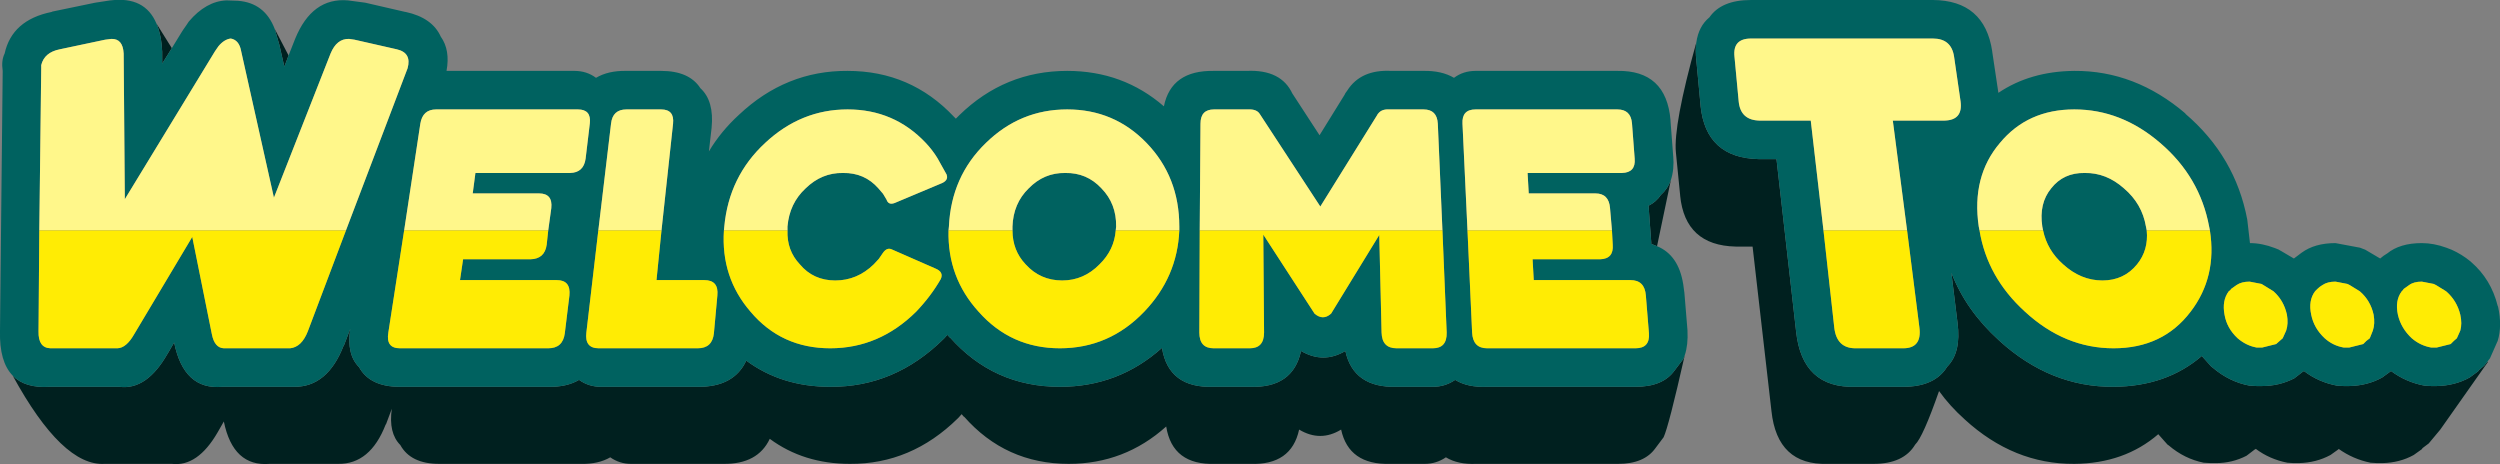 <?xml version="1.0" encoding="UTF-8" standalone="no"?>
<svg xmlns:ffdec="https://www.free-decompiler.com/flash" xmlns:xlink="http://www.w3.org/1999/xlink" ffdec:objectType="shape" height="60.25px" width="324.45px" xmlns="http://www.w3.org/2000/svg">
  <rect width="100%" height="100%" fill="#808080" stroke="none"/>
  <g transform="matrix(1.0, 0.0, 0.0, 1.0, -26.5, 6.9)">
    <path d="M28.15 41.85 Q29.75 43.5 32.9 43.3 L33.05 43.3 41.75 43.3 42.0 43.3 Q45.55 43.75 48.25 39.0 L48.2 39.1 49.1 37.55 Q50.35 43.75 55.35 43.3 L55.55 43.3 64.15 43.3 64.65 43.3 Q69.0 43.35 71.1 37.95 L71.15 37.9 71.95 35.8 Q71.45 39.1 73.1 40.75 74.5 43.3 78.4 43.3 L97.65 43.3 Q100.05 43.35 101.65 42.4 102.9 43.3 104.5 43.3 L117.05 43.3 Q121.75 43.35 123.35 39.9 127.95 43.3 134.25 43.3 142.6 43.35 148.95 37.1 L149.05 37.0 149.45 36.55 149.8 36.95 149.75 36.85 Q155.45 43.3 164.05 43.3 171.65 43.3 177.3 38.25 178.15 43.5 184.0 43.3 L188.7 43.3 Q194.3 43.5 195.35 38.65 198.25 40.35 201.1 38.65 202.15 43.45 207.75 43.3 L212.45 43.3 Q214.05 43.3 215.35 42.4 216.95 43.4 219.5 43.3 L238.75 43.3 Q242.35 43.3 243.85 41.15 L244.95 39.7 245.15 39.2 Q243.05 48.5 242.4 49.85 L241.35 51.25 Q239.9 53.3 236.5 53.3 L218.1 53.3 Q215.7 53.4 214.15 52.45 212.9 53.3 211.4 53.3 L206.9 53.3 Q201.55 53.45 200.55 48.85 197.85 50.5 195.1 48.85 194.1 53.5 188.75 53.3 L184.25 53.3 Q178.65 53.5 177.85 48.45 172.45 53.3 165.2 53.3 157.0 53.3 151.6 47.15 L151.65 47.25 151.3 46.85 150.9 47.3 150.8 47.4 Q144.75 53.35 136.8 53.3 130.8 53.3 126.4 50.05 124.85 53.35 120.4 53.3 L108.4 53.3 Q106.9 53.3 105.7 52.45 104.15 53.35 101.9 53.3 L83.5 53.3 Q79.8 53.3 78.45 50.85 76.9 49.3 77.35 46.15 L76.6 48.15 76.55 48.2 Q74.55 53.35 70.4 53.3 L69.9 53.3 61.7 53.3 61.5 53.3 Q56.75 53.7 55.55 47.8 L54.75 49.2 Q52.15 53.7 48.8 53.3 L48.55 53.3 40.25 53.3 40.1 53.3 Q34.6 53.65 28.15 41.85 M241.55 25.05 L240.8 24.75 240.8 24.45 240.8 24.55 240.45 19.8 Q241.45 19.3 242.05 18.4 242.95 17.6 243.35 16.45 L241.55 25.05 M63.95 0.3 L63.4 1.75 62.75 -1.1 62.15 -3.15 63.95 0.3 M48.8 -0.65 L47.55 1.35 47.55 0.05 47.55 -0.2 Q47.45 -2.35 46.8 -3.85 L48.8 -0.65 M246.65 -1.4 Q246.5 -0.35 246.65 0.95 L247.2 6.8 247.2 6.85 Q247.9 13.6 254.75 13.75 L254.85 13.75 257.05 13.75 259.6 36.15 Q260.4 43.5 267.3 43.3 L273.5 43.3 Q277.6 43.3 279.2 40.7 281.05 38.85 280.55 35.0 L279.75 28.5 Q281.65 33.4 285.9 37.25 L285.95 37.3 Q292.6 43.35 300.8 43.3 307.65 43.25 312.25 39.3 L313.5 40.7 313.65 40.8 Q315.8 42.65 318.45 43.15 L319.35 43.2 319.7 43.2 320.1 43.2 Q322.3 43.2 324.25 42.2 L325.35 41.35 325.45 41.3 325.5 41.25 Q327.4 42.7 329.8 43.15 L330.65 43.2 331.0 43.2 331.4 43.2 Q333.75 43.15 335.65 42.1 L336.75 41.3 336.8 41.25 Q338.75 42.7 341.15 43.15 L342.0 43.2 342.35 43.2 342.75 43.2 Q345.1 43.15 347.0 42.1 L348.1 41.3 348.2 41.15 348.9 40.55 349.3 40.05 349.4 40.05 343.2 48.85 341.7 50.65 340.9 51.25 340.8 51.4 339.75 52.15 Q337.95 53.15 335.7 53.2 L335.3 53.2 335.0 53.2 334.15 53.15 Q331.9 52.7 330.0 51.35 L330.0 51.4 328.95 52.15 Q327.1 53.15 324.85 53.2 L324.5 53.2 324.15 53.2 323.35 53.15 Q321.05 52.7 319.25 51.35 L319.2 51.4 319.1 51.45 318.05 52.25 Q316.2 53.2 314.1 53.2 L313.7 53.2 313.4 53.2 312.5 53.15 Q310.0 52.65 307.95 50.9 L307.8 50.8 306.6 49.45 Q302.2 53.25 295.7 53.3 287.85 53.35 281.5 47.55 L281.45 47.5 Q279.55 45.8 278.15 43.85 276.05 49.85 275.05 50.8 273.55 53.3 269.65 53.3 L263.7 53.3 Q257.15 53.5 256.4 46.45 L253.95 25.1 251.85 25.1 251.75 25.1 Q245.2 24.95 244.55 18.5 L244.55 18.45 244.0 12.9 Q243.65 9.4 246.65 -1.4" fill="#00201f" fill-rule="evenodd" stroke="none"/>
    <path d="M71.4 23.0 L79.4 1.95 Q79.95 -0.05 78.0 -0.5 L72.5 -1.75 71.8 -1.85 Q70.2 -1.9 69.4 0.05 L62.05 18.75 57.8 -0.25 Q57.55 -1.7 56.45 -1.9 55.6 -1.8 54.85 -0.9 L54.4 -0.25 42.7 18.95 42.55 0.05 Q42.45 -1.9 40.95 -1.85 L40.15 -1.75 34.25 -0.5 Q32.25 -0.1 31.85 1.55 L31.85 1.95 31.6 23.0 31.5 36.1 Q31.45 38.25 33.05 38.3 L41.75 38.3 Q42.9 38.25 43.9 36.5 L51.45 23.85 54.0 36.5 Q54.35 38.25 55.55 38.3 L64.15 38.3 Q65.65 38.15 66.45 36.1 L71.4 23.0 M28.15 41.85 Q26.4 40.05 26.5 36.05 L26.5 36.0 26.85 2.3 Q26.65 0.95 27.1 0.05 28.05 -4.3 33.2 -5.35 L33.3 -5.4 38.85 -6.55 40.8 -6.85 40.85 -6.85 Q45.3 -7.4 46.8 -3.85 47.45 -2.35 47.55 -0.2 L47.55 0.05 47.55 1.35 48.8 -0.65 50.15 -2.85 50.35 -3.15 50.7 -3.65 51.0 -4.1 Q53.25 -6.75 55.9 -6.85 L57.35 -6.8 Q60.85 -6.55 62.15 -3.15 L62.75 -1.1 63.4 1.75 63.95 0.3 64.8 -1.85 Q67.0 -7.25 71.65 -6.85 L73.9 -6.55 79.1 -5.35 79.15 -5.35 Q82.6 -4.6 83.7 -2.15 84.95 -0.4 84.45 2.3 L101.05 2.3 Q102.65 2.3 103.85 3.2 105.45 2.25 107.8 2.3 L112.3 2.3 Q115.95 2.3 117.4 4.55 119.2 6.2 118.85 9.7 L118.5 12.75 Q120.05 10.15 122.4 8.0 128.5 2.25 136.5 2.3 144.7 2.3 150.3 8.25 L150.55 8.5 150.95 8.1 151.0 8.05 Q156.9 2.3 165.0 2.3 172.25 2.3 177.55 6.9 178.5 2.2 184.05 2.3 L188.3 2.3 Q192.8 2.1 194.25 5.3 L194.2 5.2 197.75 10.65 201.0 5.4 201.1 5.2 201.35 4.85 Q203.1 2.1 207.05 2.3 L211.2 2.3 Q213.6 2.25 215.2 3.2 216.4 2.3 218.0 2.3 L236.4 2.3 Q242.75 2.2 243.3 8.7 L243.3 8.8 243.65 13.4 243.65 13.3 Q243.8 15.1 243.35 16.45 242.95 17.6 242.05 18.4 241.45 19.3 240.45 19.8 L240.8 24.55 240.8 24.45 240.8 24.75 241.55 25.05 Q244.35 26.2 244.95 30.0 L245.1 31.1 245.5 35.95 245.5 36.0 Q245.6 37.85 245.15 39.2 L244.95 39.7 243.85 41.15 Q242.35 43.3 238.75 43.3 L219.5 43.3 Q216.95 43.4 215.35 42.4 214.05 43.3 212.45 43.3 L207.75 43.3 Q202.15 43.45 201.1 38.65 198.25 40.35 195.35 38.65 194.3 43.5 188.7 43.3 L184.0 43.3 Q178.15 43.5 177.3 38.25 171.65 43.3 164.05 43.3 155.45 43.3 149.75 36.85 L149.8 36.95 149.45 36.55 149.05 37.0 148.95 37.1 Q142.6 43.35 134.25 43.3 127.95 43.3 123.35 39.9 121.75 43.35 117.05 43.3 L104.5 43.3 Q102.9 43.3 101.65 42.4 100.05 43.35 97.65 43.3 L78.4 43.3 Q74.5 43.3 73.1 40.75 71.45 39.1 71.95 35.8 L71.15 37.9 71.1 37.95 Q69.0 43.35 64.65 43.3 L64.15 43.3 55.55 43.3 55.35 43.3 Q50.35 43.75 49.1 37.55 L48.2 39.1 48.25 39.0 Q45.55 43.75 42.0 43.3 L41.75 43.3 33.05 43.3 32.9 43.3 Q29.75 43.5 28.15 41.85 M274.0 23.0 L272.15 8.75 278.85 8.75 Q281.25 8.7 280.95 6.3 L280.1 0.45 Q279.75 -1.9 277.35 -1.9 L253.75 -1.9 Q251.35 -1.9 251.6 0.45 L252.15 6.3 Q252.4 8.7 254.85 8.75 L261.5 8.75 263.15 23.0 264.55 35.6 Q264.85 38.3 267.3 38.3 L273.5 38.3 Q275.95 38.3 275.6 35.6 L274.0 23.0 M246.65 -1.4 Q246.95 -3.5 248.35 -4.65 249.9 -6.9 253.75 -6.9 L277.35 -6.9 Q284.05 -6.85 285.05 -0.25 L285.05 -0.2 285.85 5.15 Q290.0 2.35 295.7 2.3 303.6 2.25 310.15 7.85 L310.1 7.85 Q316.6 13.4 318.15 21.6 L318.5 24.65 Q320.05 24.65 321.75 25.3 L322.25 25.5 322.4 25.6 322.5 25.65 324.2 26.65 325.2 25.9 Q326.9 24.65 329.6 24.65 L332.8 25.25 333.05 25.35 333.45 25.5 335.4 26.65 Q335.85 26.25 336.3 26.0 337.95 24.65 340.8 24.65 342.35 24.65 344.0 25.25 L344.25 25.35 344.65 25.5 Q346.0 26.1 347.15 27.05 L347.2 27.1 Q349.8 29.35 350.65 32.8 L350.7 32.9 Q351.25 35.4 350.65 37.35 L350.6 37.45 349.65 39.6 349.3 40.05 348.9 40.55 348.2 41.15 348.1 41.3 347.0 42.1 Q345.1 43.15 342.75 43.2 L342.35 43.2 342.0 43.2 341.15 43.15 Q338.75 42.7 336.8 41.25 L336.75 41.3 335.65 42.1 Q333.75 43.15 331.4 43.2 L331.0 43.2 330.65 43.2 329.8 43.15 Q327.4 42.7 325.5 41.25 L325.45 41.3 325.35 41.35 324.25 42.2 Q322.3 43.2 320.1 43.2 L319.7 43.2 319.35 43.2 318.45 43.15 Q315.8 42.65 313.65 40.8 L313.5 40.7 312.25 39.3 Q307.65 43.25 300.8 43.3 292.6 43.35 285.95 37.3 L285.9 37.25 Q281.65 33.4 279.75 28.5 L280.55 35.0 Q281.05 38.85 279.2 40.7 277.6 43.3 273.5 43.3 L267.3 43.3 Q260.4 43.5 259.6 36.15 L257.05 13.75 254.85 13.75 254.75 13.75 Q247.9 13.6 247.2 6.85 L247.2 6.8 246.65 0.95 Q246.5 -0.35 246.65 -1.4 M327.25 30.6 L327.1 30.75 326.95 30.9 Q326.05 32.1 326.45 33.95 326.8 35.7 328.2 37.0 329.25 37.95 330.65 38.2 L331.0 38.2 331.4 38.2 333.2 37.75 333.6 37.35 334.05 37.0 334.45 36.0 Q334.75 35.1 334.55 33.95 334.15 32.1 332.75 30.9 L331.45 30.1 331.15 29.95 329.6 29.65 Q328.55 29.65 327.9 30.1 327.55 30.3 327.25 30.6 M338.45 30.6 L338.35 30.75 338.2 30.9 Q337.3 32.1 337.7 33.95 338.1 35.7 339.5 37.0 340.6 37.95 342.0 38.2 L342.35 38.2 342.75 38.2 344.55 37.75 344.95 37.35 345.35 37.0 345.8 36.0 Q346.05 35.1 345.8 33.95 345.35 32.1 343.95 30.9 L342.65 30.1 342.35 29.95 340.8 29.65 Q339.75 29.65 339.15 30.1 L338.45 30.6 M291.65 23.0 L291.55 22.5 Q291.1 19.5 292.7 17.55 294.3 15.5 297.05 15.55 299.85 15.5 302.15 17.55 304.5 19.55 305.0 22.5 L305.1 23.0 Q305.35 25.55 303.85 27.4 302.15 29.5 299.35 29.5 296.55 29.5 294.25 27.4 292.2 25.6 291.65 23.0 M313.3 23.0 L313.2 22.5 Q312.0 16.05 306.85 11.65 301.8 7.3 295.7 7.3 289.65 7.3 286.05 11.65 282.35 16.0 283.3 22.5 L283.4 23.0 Q284.4 29.1 289.3 33.55 294.45 38.3 300.8 38.3 307.2 38.3 310.8 33.55 314.25 29.05 313.3 23.0 M316.05 30.6 L315.95 30.75 315.75 30.9 Q314.85 32.1 315.2 33.95 315.5 35.7 316.9 37.0 318.0 37.95 319.35 38.2 L319.7 38.2 320.1 38.2 321.9 37.75 322.35 37.35 322.75 37.0 323.2 36.0 Q323.5 35.1 323.3 33.95 322.9 32.1 321.55 30.9 L320.25 30.1 320.0 29.95 318.45 29.65 Q317.4 29.65 316.75 30.1 L316.05 30.6 M235.7 23.0 L235.45 20.1 Q235.3 18.2 233.55 18.2 L224.9 18.2 224.75 15.55 237.0 15.55 Q238.8 15.5 238.65 13.7 L238.3 9.1 Q238.15 7.3 236.4 7.3 L218.0 7.3 Q216.2 7.3 216.3 9.15 L216.95 23.0 217.55 36.25 Q217.65 38.3 219.5 38.3 L238.75 38.3 Q240.65 38.3 240.5 36.35 L240.1 31.45 Q239.95 29.45 238.1 29.45 L225.55 29.45 225.4 26.75 234.15 26.75 Q235.95 26.7 235.8 24.85 L235.7 23.0 M213.7 23.0 L213.1 9.15 Q213.0 7.3 211.25 7.3 L206.75 7.3 Q205.8 7.25 205.35 7.85 L205.3 7.9 205.25 8.0 197.85 19.9 190.0 7.9 Q189.6 7.25 188.5 7.3 L184.05 7.3 Q182.3 7.3 182.3 9.15 L182.2 23.0 182.15 36.25 Q182.15 38.3 184.0 38.3 L188.7 38.3 Q190.55 38.3 190.55 36.25 L190.45 23.55 197.1 33.8 Q198.2 34.75 199.25 33.8 L205.5 23.6 205.8 36.25 Q205.85 38.3 207.75 38.3 L212.45 38.3 Q214.3 38.3 214.25 36.25 L213.7 23.0 M179.55 23.0 L179.55 22.5 Q179.55 16.05 175.3 11.65 171.1 7.3 165.0 7.3 158.9 7.3 154.45 11.65 149.95 16.0 149.65 22.5 L149.6 23.0 Q149.45 29.1 153.5 33.55 157.7 38.3 164.05 38.3 170.45 38.3 175.0 33.55 179.3 29.05 179.55 23.0 M157.9 23.0 L157.9 22.5 Q158.0 19.5 160.0 17.55 162.0 15.5 164.75 15.55 167.55 15.5 169.45 17.55 171.4 19.55 171.35 22.5 L171.3 23.0 Q171.1 25.55 169.2 27.4 167.15 29.5 164.35 29.5 161.5 29.5 159.6 27.4 157.9 25.6 157.9 23.0 M128.7 23.0 L128.7 22.5 Q128.95 19.5 131.05 17.55 133.15 15.5 135.9 15.55 138.7 15.5 140.5 17.55 L141.1 18.25 141.55 19.0 Q141.8 19.75 142.6 19.45 L148.55 16.95 Q149.65 16.55 149.35 15.75 L148.15 13.6 Q147.5 12.55 146.65 11.65 142.55 7.3 136.5 7.3 130.45 7.3 125.8 11.65 121.1 16.0 120.5 22.5 L120.45 23.0 Q120.05 29.1 123.9 33.55 127.9 38.3 134.25 38.3 140.6 38.3 145.4 33.55 147.35 31.5 148.6 29.3 149.0 28.4 147.9 27.95 L142.2 25.45 Q141.6 25.2 141.1 25.9 L140.55 26.7 139.9 27.4 Q137.75 29.5 134.9 29.5 132.05 29.5 130.3 27.4 128.6 25.6 128.7 23.0 M112.35 23.0 L113.85 9.15 Q114.05 7.3 112.3 7.3 L107.8 7.3 Q106.0 7.3 105.8 9.15 L104.15 23.0 102.6 36.25 Q102.35 38.3 104.2 38.3 L117.05 38.3 Q118.95 38.3 119.15 36.35 L119.6 31.45 Q119.8 29.45 117.9 29.45 L111.7 29.45 112.35 23.0 M97.65 23.0 L98.05 20.1 Q98.25 18.2 96.45 18.2 L87.85 18.2 88.2 15.55 100.5 15.55 Q102.25 15.5 102.5 13.7 L103.05 9.1 Q103.25 7.3 101.5 7.3 L83.1 7.3 Q81.35 7.3 81.05 9.15 L78.95 23.0 76.9 36.25 Q76.55 38.3 78.4 38.3 L97.65 38.3 Q99.55 38.3 99.8 36.35 L100.4 31.45 Q100.6 29.45 98.75 29.45 L86.2 29.45 86.6 26.75 95.35 26.75 Q97.2 26.7 97.45 24.85 L97.65 23.0" fill="#006260" fill-rule="evenodd" stroke="none"/>
    <path d="M31.6 23.0 L31.85 1.95 31.85 1.55 Q32.25 -0.1 34.25 -0.5 L40.15 -1.75 40.95 -1.85 Q42.45 -1.9 42.55 0.05 L42.7 18.95 54.4 -0.25 54.85 -0.9 Q55.6 -1.8 56.45 -1.9 57.55 -1.7 57.8 -0.25 L62.05 18.75 69.4 0.05 Q70.2 -1.9 71.8 -1.85 L72.5 -1.75 78.0 -0.5 Q79.95 -0.05 79.4 1.95 L71.4 23.0 31.6 23.0 M263.15 23.0 L261.5 8.75 254.85 8.75 Q252.4 8.7 252.15 6.3 L251.6 0.45 Q251.35 -1.9 253.75 -1.9 L277.35 -1.9 Q279.75 -1.9 280.1 0.45 L280.95 6.3 Q281.25 8.7 278.85 8.75 L272.15 8.75 274.0 23.0 263.15 23.0 M305.1 23.0 L305.0 22.5 Q304.5 19.55 302.15 17.55 299.85 15.5 297.05 15.55 294.3 15.5 292.7 17.55 291.1 19.5 291.55 22.5 L291.65 23.0 283.4 23.0 283.3 22.5 Q282.35 16.0 286.05 11.65 289.65 7.3 295.7 7.3 301.8 7.3 306.85 11.65 312.0 16.05 313.2 22.5 L313.3 23.0 305.1 23.0 M216.95 23.0 L216.3 9.15 Q216.2 7.3 218.0 7.3 L236.4 7.3 Q238.15 7.3 238.3 9.1 L238.65 13.7 Q238.8 15.5 237.0 15.55 L224.75 15.55 224.9 18.2 233.55 18.2 Q235.3 18.2 235.45 20.1 L235.7 23.0 216.95 23.0 M182.2 23.0 L182.3 9.15 Q182.3 7.3 184.05 7.3 L188.5 7.3 Q189.6 7.25 190.0 7.9 L197.85 19.9 205.25 8.0 205.3 7.9 205.35 7.85 Q205.8 7.25 206.75 7.3 L211.25 7.3 Q213.0 7.3 213.1 9.15 L213.7 23.0 182.2 23.0 M149.6 23.0 L149.65 22.5 Q149.95 16.0 154.45 11.65 158.9 7.3 165.0 7.3 171.1 7.3 175.3 11.65 179.55 16.05 179.55 22.5 L179.55 23.0 171.3 23.0 171.35 22.5 Q171.4 19.55 169.45 17.55 167.55 15.5 164.75 15.55 162.0 15.5 160.0 17.55 158.0 19.5 157.9 22.5 L157.9 23.0 149.6 23.0 M120.45 23.0 L120.5 22.5 Q121.1 16.0 125.8 11.65 130.45 7.3 136.5 7.3 142.55 7.3 146.65 11.65 147.5 12.55 148.15 13.6 L149.35 15.75 Q149.65 16.55 148.55 16.95 L142.6 19.45 Q141.8 19.75 141.55 19.0 L141.1 18.25 140.5 17.55 Q138.7 15.5 135.9 15.55 133.15 15.5 131.05 17.55 128.95 19.5 128.7 22.5 L128.7 23.0 120.45 23.0 M104.15 23.0 L105.8 9.15 Q106.0 7.3 107.8 7.3 L112.3 7.3 Q114.05 7.3 113.85 9.15 L112.35 23.0 104.15 23.0 M78.95 23.0 L81.05 9.15 Q81.35 7.3 83.1 7.3 L101.5 7.3 Q103.25 7.3 103.05 9.1 L102.5 13.7 Q102.25 15.5 100.5 15.55 L88.2 15.55 87.85 18.2 96.45 18.2 Q98.25 18.2 98.05 20.1 L97.65 23.0 78.95 23.0" fill="#fff78a" fill-rule="evenodd" stroke="none"/>
    <path d="M71.4 23.0 L66.45 36.1 Q65.65 38.15 64.15 38.3 L55.55 38.3 Q54.35 38.25 54.0 36.5 L51.45 23.85 43.9 36.5 Q42.9 38.25 41.75 38.3 L33.05 38.3 Q31.45 38.25 31.5 36.1 L31.6 23.0 71.4 23.0 M274.0 23.0 L275.6 35.6 Q275.95 38.3 273.5 38.3 L267.3 38.3 Q264.85 38.3 264.55 35.6 L263.15 23.0 274.0 23.0 M338.45 30.6 L339.15 30.1 Q339.75 29.65 340.8 29.65 L342.35 29.95 342.65 30.1 343.95 30.9 Q345.35 32.1 345.8 33.95 346.05 35.1 345.8 36.0 L345.35 37.0 344.95 37.35 344.55 37.75 342.75 38.2 342.35 38.2 342.0 38.2 Q340.6 37.95 339.5 37.0 338.1 35.7 337.7 33.95 337.3 32.1 338.2 30.9 L338.35 30.75 338.45 30.6 M327.25 30.6 Q327.55 30.3 327.9 30.1 328.55 29.65 329.6 29.65 L331.15 29.95 331.45 30.1 332.75 30.9 Q334.15 32.1 334.55 33.95 334.75 35.1 334.45 36.0 L334.05 37.0 333.6 37.35 333.2 37.75 331.4 38.2 331.0 38.2 330.65 38.2 Q329.25 37.95 328.2 37.0 326.8 35.7 326.45 33.95 326.05 32.1 326.95 30.9 L327.1 30.75 327.25 30.6 M291.65 23.0 Q292.2 25.6 294.25 27.4 296.55 29.5 299.35 29.5 302.15 29.5 303.85 27.4 305.35 25.55 305.1 23.0 L313.3 23.0 Q314.25 29.05 310.8 33.55 307.2 38.3 300.8 38.3 294.45 38.3 289.3 33.55 284.4 29.1 283.4 23.0 L291.65 23.0 M316.05 30.6 L316.75 30.1 Q317.4 29.65 318.45 29.65 L320.0 29.95 320.25 30.1 321.55 30.9 Q322.9 32.1 323.3 33.95 323.5 35.1 323.2 36.0 L322.75 37.0 322.35 37.35 321.9 37.75 320.1 38.2 319.7 38.2 319.35 38.2 Q318.0 37.95 316.9 37.0 315.5 35.7 315.2 33.95 314.85 32.1 315.75 30.9 L315.95 30.75 316.05 30.6 M235.7 23.0 L235.8 24.85 Q235.95 26.7 234.15 26.75 L225.4 26.75 225.55 29.45 238.1 29.45 Q239.95 29.45 240.1 31.45 L240.5 36.35 Q240.65 38.3 238.75 38.3 L219.5 38.3 Q217.65 38.3 217.55 36.25 L216.95 23.0 235.7 23.0 M213.7 23.0 L214.25 36.25 Q214.3 38.3 212.45 38.3 L207.75 38.3 Q205.85 38.3 205.8 36.25 L205.5 23.6 199.25 33.8 Q198.2 34.75 197.1 33.8 L190.45 23.55 190.55 36.25 Q190.55 38.3 188.7 38.3 L184.0 38.3 Q182.15 38.3 182.15 36.25 L182.2 23.0 213.7 23.0 M179.55 23.0 Q179.3 29.05 175.0 33.55 170.45 38.3 164.05 38.3 157.7 38.3 153.5 33.55 149.45 29.1 149.6 23.0 L157.9 23.0 Q157.9 25.6 159.6 27.4 161.5 29.5 164.35 29.5 167.15 29.5 169.2 27.4 171.1 25.55 171.3 23.0 L179.55 23.0 M128.7 23.0 Q128.6 25.6 130.3 27.4 132.05 29.5 134.9 29.5 137.75 29.5 139.9 27.4 L140.55 26.7 141.1 25.9 Q141.6 25.2 142.2 25.45 L147.9 27.95 Q149.0 28.4 148.6 29.3 147.35 31.5 145.4 33.55 140.6 38.3 134.25 38.3 127.9 38.3 123.9 33.55 120.05 29.1 120.45 23.0 L128.7 23.0 M112.35 23.0 L111.7 29.45 117.9 29.45 Q119.8 29.45 119.6 31.45 L119.15 36.35 Q118.95 38.3 117.05 38.3 L104.2 38.3 Q102.35 38.3 102.6 36.25 L104.15 23.0 112.35 23.0 M97.65 23.0 L97.45 24.85 Q97.2 26.7 95.35 26.75 L86.6 26.75 86.2 29.45 98.75 29.45 Q100.6 29.45 100.4 31.45 L99.8 36.35 Q99.55 38.3 97.65 38.3 L78.4 38.3 Q76.55 38.3 76.9 36.25 L78.95 23.0 97.65 23.0" fill="#ffec04" fill-rule="evenodd" stroke="none"/>
  </g>
</svg>
